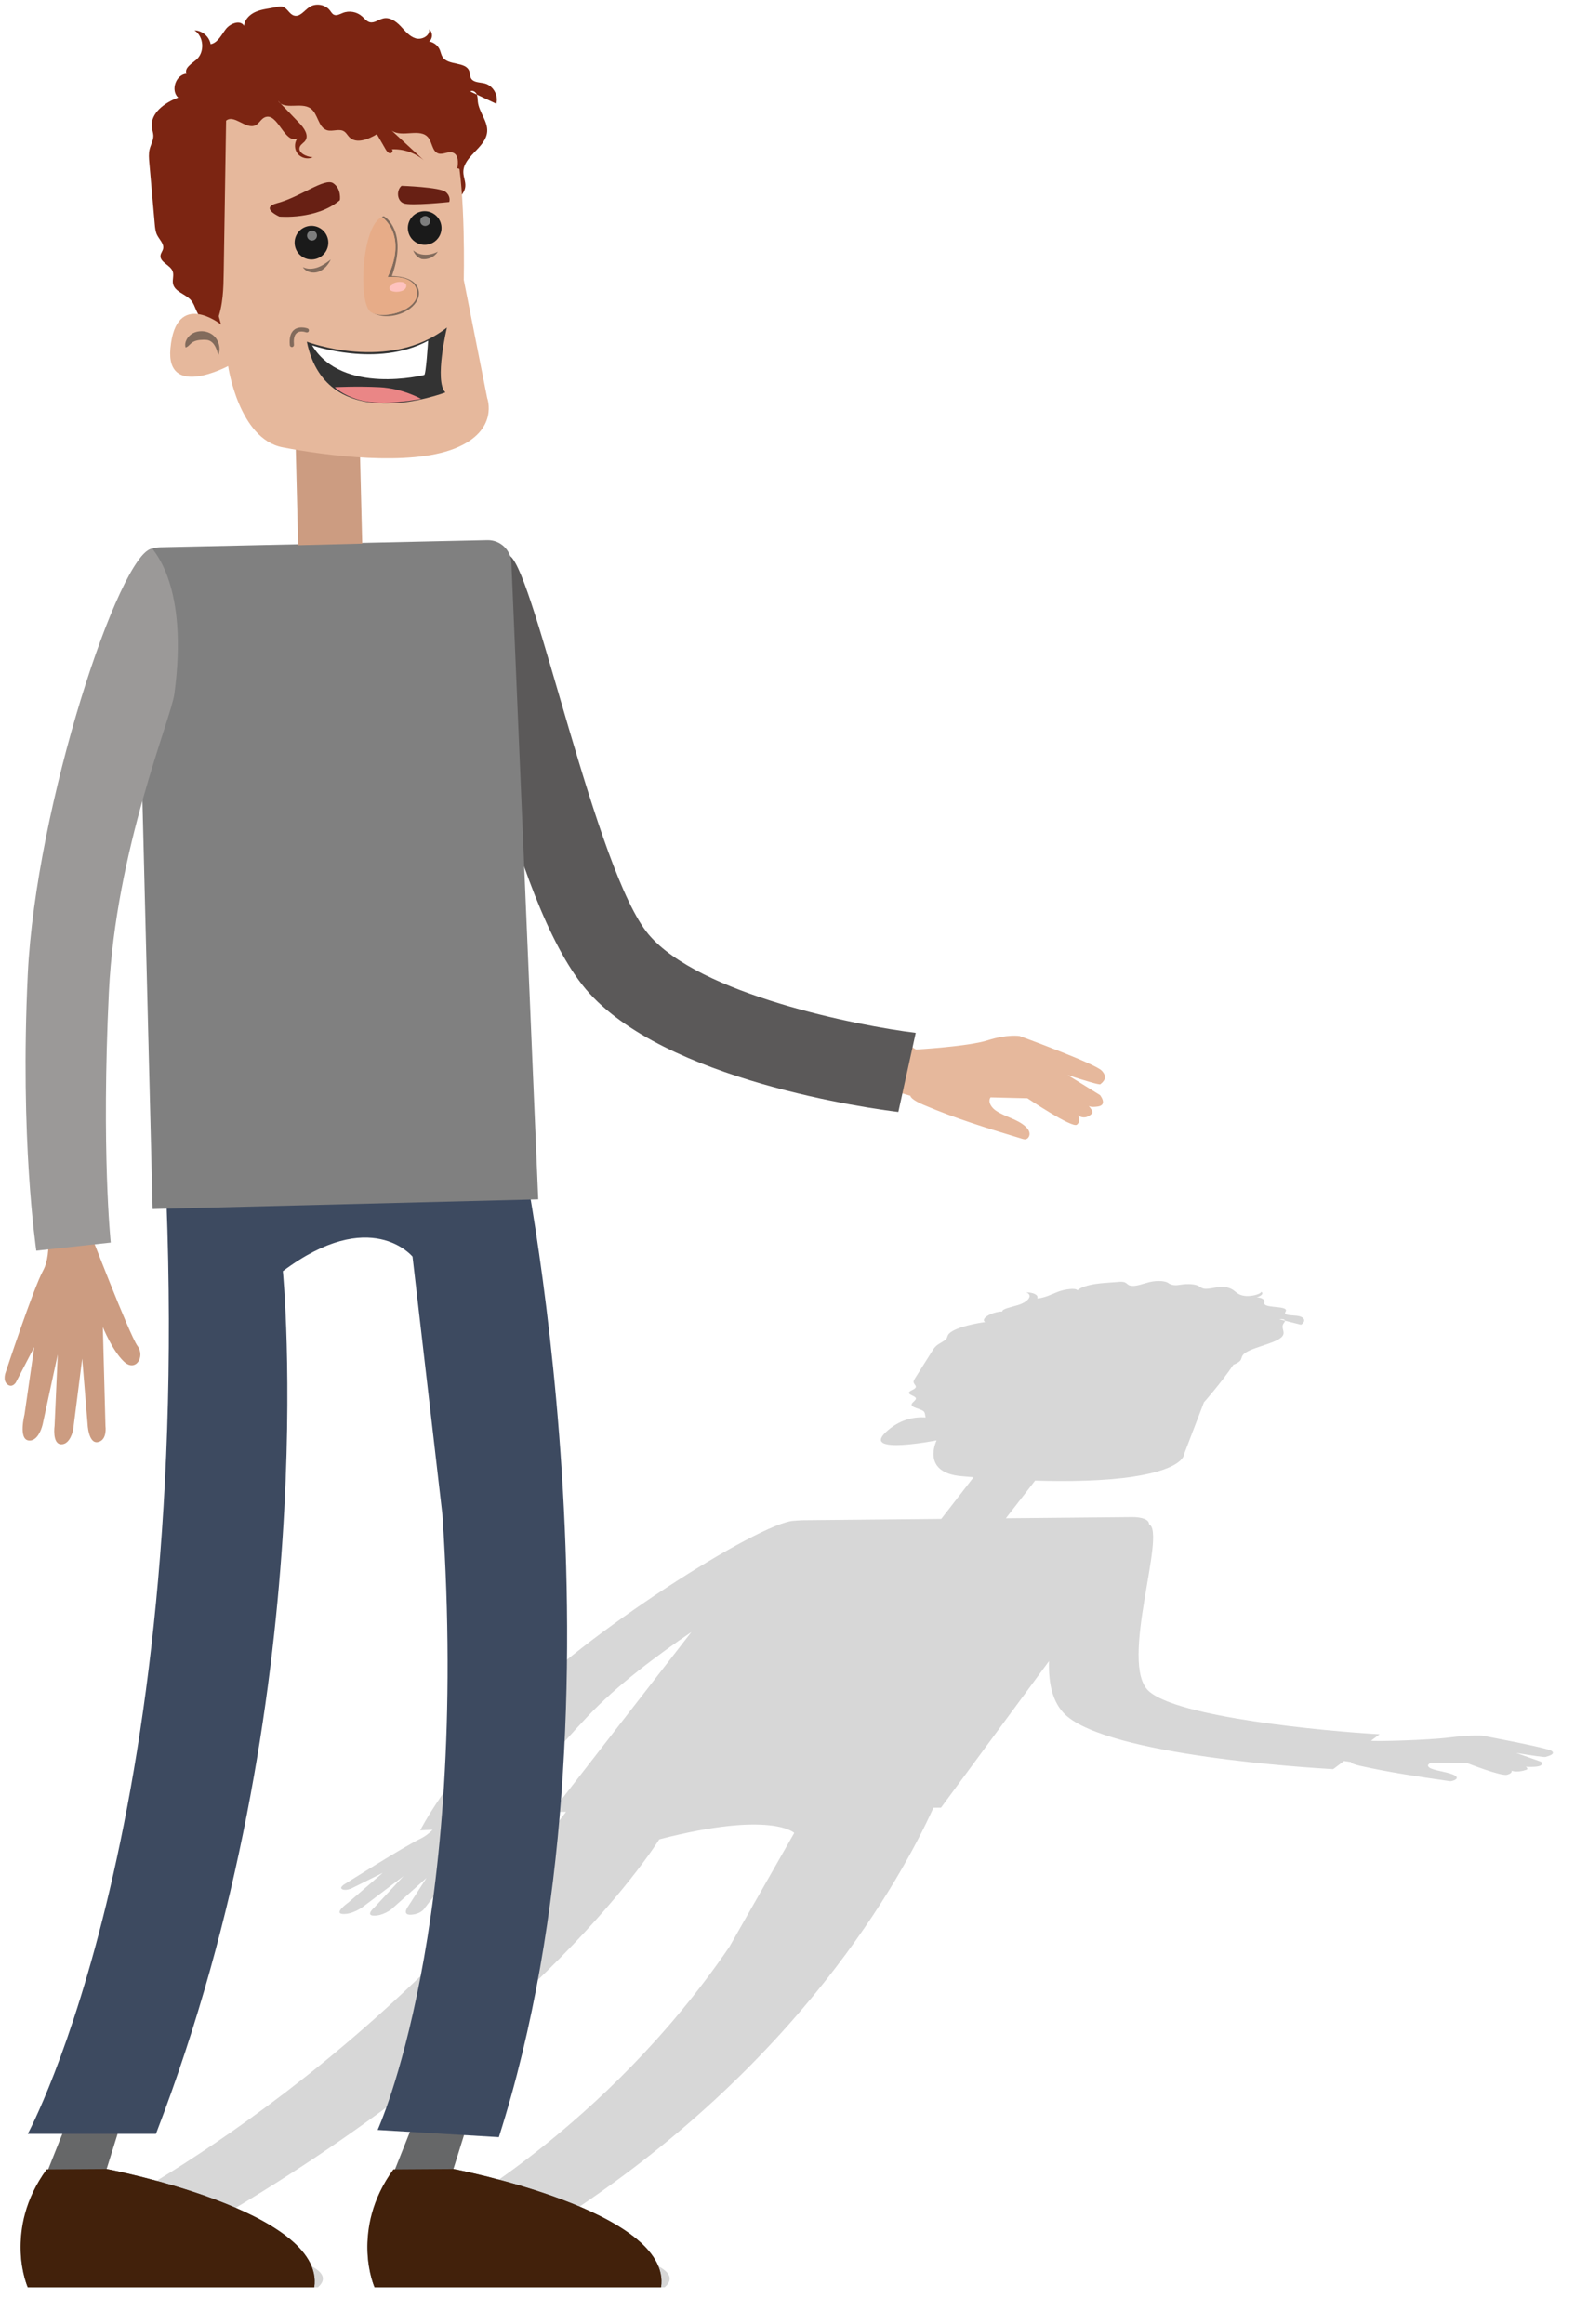 <?xml version="1.0" encoding="UTF-8"?>
<svg width="207px" height="303px" viewBox="0 0 207 303" version="1.1" xmlns="http://www.w3.org/2000/svg" xmlns:xlink="http://www.w3.org/1999/xlink">
    <!-- Generator: sketchtool 50.2 (55047) - http://www.bohemiancoding.com/sketch -->
    <title>customer</title>
    <desc>Created with sketchtool.</desc>
    <defs>
        <filter x="-3.0%" y="-4.6%" width="106.0%" height="109.1%" filterUnits="objectBoundingBox" id="filter-1">
            <feGaussianBlur stdDeviation="2" in="SourceGraphic"/>
        </filter>
    </defs>
    <g id="Page-1" stroke="none" stroke-width="1" fill-rule="evenodd">
        <g id="customer">
            <path d="M104.515,198.184 L122.696,198.011 L126.911,192.577 C126.337,192.531 125.799,192.485 125.304,192.44 C119.987,191.955 122.092,187.772 122.092,187.772 C122.092,187.772 112.379,189.685 115.413,186.758 C117.209,185.025 119.161,184.69 120.656,184.783 C120.569,184.368 120.587,184.152 120.401,183.989 C120,183.623 118.68,183.509 118.845,183.042 C118.931,182.804 119.399,182.548 119.397,182.323 C119.392,181.953 118.124,181.807 118.574,181.411 C118.728,181.274 119.051,181.164 119.227,181.031 C119.607,180.745 119.186,180.507 119.103,180.247 C119.043,180.053 119.18,179.832 119.316,179.616 C120.059,178.439 120.798,177.267 121.541,176.09 C121.702,175.834 121.874,175.565 122.224,175.314 C122.592,175.05 123.159,174.798 123.369,174.525 C123.485,174.375 123.48,174.23 123.554,174.08 C123.962,173.255 126.413,172.629 128.422,172.343 C127.744,171.929 129.225,171.016 130.654,170.968 C130.597,170.641 131.805,170.394 132.613,170.161 C134.08,169.733 134.697,168.834 133.767,168.477 C134.764,168.486 135.401,168.838 135.206,169.275 C136.211,169.191 137.046,168.741 137.905,168.406 C138.761,168.076 140.252,167.855 140.447,168.217 C140.82,167.838 141.805,167.538 142.718,167.397 C143.636,167.251 144.533,167.225 145.44,167.146 C145.777,167.115 146.132,167.079 146.404,167.119 C146.94,167.203 146.907,167.556 147.46,167.626 C148.149,167.719 149.039,167.331 149.86,167.137 C150.893,166.894 152.067,166.983 152.378,167.335 C152.98,167.653 153.489,167.542 153.924,167.476 C154.881,167.326 155.827,167.406 156.277,167.67 C156.496,167.794 156.628,167.961 157.004,168.01 C157.567,168.076 158.33,167.838 158.998,167.785 C159.891,167.71 160.472,167.966 160.832,168.234 C161.189,168.508 161.48,168.825 162.199,168.935 C162.919,169.046 164.237,168.79 164.407,168.42 C164.755,168.587 164.435,168.962 163.81,169.12 C164.377,169.16 164.763,169.345 164.806,169.588 C164.827,169.729 164.748,169.883 164.827,170.011 C165.146,170.518 167.651,170.253 167.632,170.822 C167.627,170.954 167.468,171.104 167.516,171.228 C167.618,171.483 168.472,171.457 169.056,171.527 C170.051,171.651 170.313,172.215 169.597,172.696 C168.662,172.458 167.723,172.224 166.785,171.99 C167.144,171.902 167.466,172.003 167.494,172.145 C167.525,172.281 167.37,172.44 167.283,172.59 C166.938,173.189 167.673,173.705 167.065,174.305 C166.126,175.23 162.735,175.715 162.015,176.641 C161.806,176.91 161.881,177.174 161.606,177.443 C161.425,177.619 161.131,177.772 160.779,177.91 C159.208,180.243 156.933,182.817 156.933,182.817 L154.336,189.601 C154.336,189.601 154.391,191.492 147.638,192.515 C143.982,193.068 139.297,193.143 134.926,193.018 L131.115,197.93 L147.557,197.774 C148.941,197.759 149.805,198.145 149.771,198.691 C152.124,199.793 145.826,216.826 149.723,220.436 C153.445,223.888 172.719,225.687 179.832,226.088 L178.718,226.925 C179.069,227.044 186.062,226.872 188.891,226.511 C191.715,226.154 193.224,226.268 193.224,226.268 C193.224,226.268 201.692,227.842 202.262,228.257 C202.831,228.671 201.816,228.935 201.443,229.041 C201.275,229.09 199.517,228.825 197.631,228.517 L200.883,229.667 C200.883,229.667 201.426,230.231 200.072,230.32 C199.302,230.368 199.004,230.333 198.885,230.293 C199.014,230.399 199.226,230.615 198.981,230.707 C198.652,230.831 197.711,231.095 197.024,230.831 C197.024,230.831 197.234,231.144 196.45,231.364 C195.667,231.585 191.262,229.848 191.262,229.848 L186.511,229.795 C185.901,230.095 186.161,230.403 186.582,230.566 C187.487,230.923 188.936,231.038 189.651,231.466 C189.828,231.571 189.957,231.704 189.862,231.862 C189.772,232.017 189.389,232.193 189.023,232.206 C184.775,231.598 180.909,231.012 177.377,230.218 C177.017,230.139 176.034,229.901 176.124,229.702 L175.198,229.569 L173.783,230.633 C170.811,230.469 144.607,228.86 138.904,223.566 C137.19,221.978 136.65,219.398 136.743,216.543 L122.661,235.658 L121.673,235.669 C117.539,244.777 104.144,269.319 72.677,289.548 L68.233,289.429 L65.23,291.378 C65.23,291.378 91.783,293.767 86.639,298.175 L67.968,298.175 L49.296,298.175 C49.296,298.175 48.779,294.86 57.392,291.4 L61.333,289.244 L57.216,289.134 C57.216,289.134 78.885,277.58 95.089,253.78 L103.535,238.946 C103.535,238.946 100.554,235.997 85.937,239.784 C85.937,239.784 70.994,264.232 28.135,289.359 L23.136,289.359 L20.025,291.378 C20.025,291.378 46.577,293.767 41.434,298.175 L22.762,298.175 L4.09,298.175 C4.09,298.175 3.574,294.86 12.186,291.4 L15.929,289.359 L11.428,289.359 C11.428,289.359 46.67,272.276 73.788,236.193 L71.932,236.213 L90.133,212.749 C85.637,215.812 80.42,219.696 76.592,223.765 C67.982,232.916 64.901,238.091 64.874,238.14 L62.698,238.24 C62.791,240.051 63.023,243.633 63.416,244.082 C63.942,244.69 61.902,245.612 60.9,244.981 C59.901,244.346 59.798,242.998 59.798,242.998 L55.404,248.689 C55.404,248.689 55.003,249.495 53.65,249.605 C52.296,249.716 53.194,248.534 53.194,248.534 L55.601,244.809 L51.009,248.905 C51.009,248.905 49.943,249.751 48.757,249.733 C47.568,249.72 48.799,248.658 48.799,248.658 L52.609,244.571 L47.301,248.587 C47.301,248.587 45.977,249.588 44.694,249.513 C43.411,249.438 45.399,248.027 45.399,248.027 L49.898,244.148 L45.818,246.176 C45.818,246.176 45.06,246.524 44.607,246.286 C44.156,246.044 45.008,245.572 45.008,245.572 C45.008,245.572 52.613,240.758 54.724,239.744 C55.416,239.412 55.969,238.972 56.4,238.532 L54.778,238.607 C54.907,238.387 57.924,232.25 66.89,222.72 C76.008,213.031 99.006,198.488 103.478,198.254" id="!shadow" fill="#474747" opacity="0.47" filter="url(#filter-1)"/>
            <g id="!customer">
                <path d="M20.996,10.875 C19.898,11.155 19.167,12.435 19.483,13.525 C20.616,12.985 21.749,12.455 22.882,11.925 C22.596,11.725 22.19,11.955 22.045,12.275 C21.9,12.585 21.923,12.945 21.885,13.285 C21.731,14.645 20.567,15.815 20.676,17.175 C20.844,19.275 23.832,20.375 23.781,22.475 C23.766,23.085 23.471,23.685 23.523,24.295 C23.609,25.315 24.563,25.985 25.323,26.665 C27.41,28.515 28.478,31.215 29.885,33.625 C32.655,38.375 36.978,42.195 42.028,44.365 C44.927,45.615 48.143,46.325 51.254,45.795 C54.364,45.265 57.338,43.345 58.598,40.455 C58.796,40.005 58.957,39.515 59.279,39.145 C59.985,38.315 61.4,38.055 61.624,36.995 C61.736,36.455 61.481,35.875 61.67,35.365 C61.983,34.525 63.372,34.195 63.253,33.295 C63.212,32.985 62.981,32.735 62.915,32.435 C62.774,31.785 63.393,31.245 63.692,30.655 C63.914,30.215 63.96,29.715 64.004,29.225 C64.24,26.555 64.477,23.895 64.714,21.225 C64.766,20.645 64.817,20.035 64.677,19.465 C64.529,18.865 64.171,18.295 64.188,17.675 C64.197,17.335 64.323,17.005 64.374,16.665 C64.652,14.795 62.722,13.375 60.951,12.725 C61.974,11.785 61.253,9.715 59.864,9.605 C60.193,8.865 59.19,8.305 58.577,7.775 C57.465,6.805 57.597,4.765 58.824,3.955 C57.82,3.975 56.889,4.775 56.721,5.765 C55.786,5.575 55.325,4.555 54.745,3.795 C54.164,3.045 52.856,2.545 52.361,3.365 C52.303,2.505 51.568,1.825 50.772,1.505 C49.975,1.175 49.1,1.115 48.259,0.935 C47.948,0.865 47.622,0.785 47.317,0.875 C46.711,1.065 46.451,1.865 45.839,2.025 C45.073,2.235 44.506,1.355 43.846,0.915 C43.015,0.365 41.768,0.565 41.163,1.365 C41.013,1.555 40.888,1.795 40.665,1.905 C40.297,2.085 39.88,1.835 39.5,1.685 C38.668,1.345 37.656,1.525 36.985,2.125 C36.664,2.405 36.392,2.785 35.976,2.895 C35.358,3.045 34.793,2.505 34.169,2.385 C33.338,2.215 32.545,2.795 31.961,3.405 C31.376,4.025 30.821,4.745 30.01,4.995 C29.199,5.245 28.094,4.665 28.232,3.825 C27.744,4.205 27.752,5.055 28.245,5.415 C27.645,5.505 27.105,5.925 26.86,6.475 C26.722,6.795 26.673,7.145 26.487,7.435 C25.746,8.585 23.461,7.985 23.007,9.275 C22.902,9.575 22.936,9.915 22.786,10.195 C22.471,10.775 21.639,10.715 20.996,10.875" id="Fill-1184" fill="#7C2512" transform="translate(42.089, 23.289) scale(-1, 1) translate(-42.089, -23.289) "/>
                <path d="M7.469,159.855 C7.469,159.855 2.007,174.095 0.976,175.465 C-0.056,176.845 1.217,178.935 2.744,177.505 C4.271,176.065 5.497,173.005 5.497,173.005 L5.154,185.915 C5.154,185.915 4.884,187.745 6.145,187.995 C7.407,188.245 7.492,185.565 7.492,185.565 L8.186,177.115 L9.369,186.405 C9.369,186.405 9.731,188.325 10.931,188.285 C12.131,188.255 11.785,185.845 11.785,185.845 L11.376,176.575 L13.341,185.685 C13.341,185.685 13.833,187.955 15.178,187.785 C16.523,187.615 15.709,184.415 15.709,184.415 L14.439,175.615 L16.831,180.215 C16.831,180.215 17.299,181.005 17.951,180.465 C18.603,179.915 18.144,178.845 18.144,178.845 C18.144,178.845 14.545,167.925 13.278,165.625 C12.012,163.325 12.864,158.765 12.864,158.765 L7.826,159.725 L7.469,159.855" id="Fill-1185" fill="#CC9C81" transform="translate(9.451, 173.525) scale(-1, 1) translate(-9.451, -173.525) "/>
                <path d="M138.346,136.815 C138.346,136.815 131.496,136.425 128.968,135.605 C126.441,134.795 124.837,135.055 124.837,135.055 C124.837,135.055 115.059,138.625 114.144,139.565 C113.23,140.505 114.025,141.105 114.31,141.345 C114.438,141.455 116.416,140.855 118.559,140.155 L114.349,142.765 C114.349,142.765 113.337,144.045 114.617,144.245 C115.347,144.355 115.674,144.275 115.826,144.185 C115.609,144.425 115.217,144.915 115.385,145.125 C115.612,145.405 116.333,146.005 117.24,145.405 C117.24,145.405 116.769,146.115 117.37,146.615 C117.969,147.115 123.82,143.175 123.82,143.175 L128.615,143.055 L128.673,143.135 C128.975,143.735 128.459,144.435 127.902,144.805 C126.7,145.615 125.155,145.875 124.084,146.845 C123.819,147.085 123.58,147.385 123.543,147.745 C123.505,148.095 123.741,148.495 124.096,148.525 C124.228,148.535 124.357,148.505 124.484,148.465 C128.85,147.145 133.204,145.815 137.397,144.015 C137.823,143.835 139.004,143.295 139.079,142.845 L144.029,141.405 L141.8,134.735 L138.346,136.815" id="Fill-1186" fill="#E6B89C" transform="translate(128.873, 141.631) scale(-1, 1) translate(-128.873, -141.631) "/>
                <path d="M62.012,144.955 L59.745,134.645 C67.192,133.735 87.963,129.655 94.558,121.825 C101.46,113.635 109.338,74.995 112.607,72.495 L119.367,78.555 C118.696,82.495 112.529,117.345 102.772,128.925 C92.663,140.935 65.119,144.585 62.012,144.955" id="Fill-1187" fill="#5B5959" transform="translate(89.556, 108.725) scale(-1, 1) translate(-89.556, -108.725) "/>
                <path d="M73.583,278.165 L75.017,282.755 C75.017,282.755 46.476,288.175 47.951,298.175 L85.294,298.175 C85.294,298.175 88.57,291.155 82.837,283.315 L79.398,274.665 L74.157,277.535 L73.583,278.165" id="Fill-1188" fill="#666768" transform="translate(67.061, 286.42) scale(-1, 1) translate(-67.061, -286.42) "/>
                <path d="M75.017,282.755 C75.017,282.755 46.476,288.175 47.951,298.175 L85.294,298.175 C85.294,298.175 88.57,290.655 82.837,282.805 L75.017,282.755" id="Fill-1189" fill="#42210B" transform="translate(67.061, 290.465) scale(-1, 1) translate(-67.061, -290.465) "/>
                <path d="M28.379,278.165 L29.812,282.755 C29.812,282.755 1.272,288.175 2.746,298.175 L40.09,298.175 C40.09,298.175 43.365,291.155 37.633,283.315 L34.193,274.665 L28.952,277.535 L28.379,278.165" id="Fill-1190" fill="#666768" transform="translate(21.856, 286.42) scale(-1, 1) translate(-21.856, -286.42) "/>
                <path d="M29.812,282.755 C29.812,282.755 1.272,288.175 2.746,298.175 L40.09,298.175 C40.09,298.175 43.365,290.655 37.633,282.805 L29.812,282.755" id="Fill-1191" fill="#42210B" transform="translate(21.856, 290.465) scale(-1, 1) translate(-21.856, -290.465) "/>
                <path d="M9.885,148.145 C9.885,148.145 -5.825,221.065 12.519,278.605 L28.325,277.665 C28.325,277.665 16.272,251.455 19.876,197.465 L23.776,163.815 C23.776,163.815 29.212,157.125 40.677,165.715 C40.677,165.715 35.272,221.175 57.219,278.175 L73.926,278.175 C73.926,278.175 51.323,236.515 56.237,148.345 L9.885,148.145" id="Fill-1192" fill="#3D4A60" transform="translate(38.774, 213.375) scale(-1, 1) translate(-38.774, -213.375) "/>
                <path d="M24.454,70.415 L67.154,71.345 C68.855,71.385 70.202,72.795 70.16,74.495 L68.086,157.615 L17.819,156.355 L21.316,73.355 C21.387,71.685 22.781,70.375 24.454,70.415" id="Fill-1193" fill="#808080" transform="translate(43.99, 114.015) scale(-1, 1) translate(-43.99, -114.015) "/>
                <polyline id="Fill-1194" fill="#CC9C81" transform="translate(42.862, 63.78) scale(-1, 1) translate(-42.862, -63.78) " points="38.866 56.485 47.217 56.695 46.858 71.075 38.507 70.865 38.866 56.485"/>
                <path d="M56.155,47.725 C56.155,47.725 54.779,57.215 49.058,58.315 C43.337,59.415 32.563,60.805 26.662,58.485 C20.76,56.165 22.389,51.875 22.389,51.875 L25.438,36.485 C25.438,36.485 25.178,25.005 26.406,19.655 C27.633,14.315 31.427,11.345 32.73,9.875 C34.032,8.405 46.459,4.475 52.515,8.925 C58.571,13.375 62.159,22.185 61.751,24.665 C61.343,27.145 57.077,42.305 57.077,42.305 C57.077,42.305 62.976,37.625 63.678,45.425 C64.276,52.065 56.155,47.725 56.155,47.725" id="Fill-1195" fill="#E6B89C" transform="translate(42.946, 33.305) scale(-1, 1) translate(-42.946, -33.305) "/>
                <path d="M38.462,31.145 C38.734,29.965 39.912,29.225 41.093,29.495 C42.274,29.765 43.012,30.945 42.741,32.125 C42.47,33.305 41.292,34.045 40.111,33.775 C38.929,33.505 38.191,32.325 38.462,31.145" id="Fill-1196" fill="#1A1A1A" transform="translate(40.601, 31.635) scale(-1, 1) translate(-40.601, -31.635) "/>
                <path d="M52.577,41.215 C52.189,41.215 51.807,41.165 51.442,41.085 C50.737,40.925 50.098,40.625 49.611,40.265 C48.713,39.605 48.268,38.725 48.418,37.925 C48.742,36.195 51.031,35.995 51.927,35.985 C49.85,30.215 52.758,28.315 52.885,28.235 C52.924,28.205 52.967,28.195 53.009,28.195 C53.088,28.195 53.164,28.235 53.208,28.305 C53.208,28.305 49.81,30.545 52.487,36.135 C52.487,36.135 52.207,36.105 51.798,36.105 C50.767,36.105 48.913,36.335 48.659,38.005 C48.385,39.815 51.029,41.055 53.07,41.055 C53.604,41.055 54.096,40.965 54.485,40.785 C53.867,41.085 53.214,41.215 52.577,41.215 M54.608,40.725 C54.612,40.725 54.616,40.715 54.62,40.715 C54.616,40.715 54.612,40.725 54.608,40.725" id="Fill-1197" fill="#826B5C" transform="translate(51.504, 34.705) scale(-1, 1) translate(-51.504, -34.705) "/>
                <path d="M43.068,28.235 C43.068,28.235 38.228,28.685 35.187,26.095 C35.187,26.095 34.949,24.635 36.05,23.885 C37.151,23.135 40.355,25.695 43.37,26.485 C45.683,27.095 43.068,28.235 43.068,28.235" id="Fill-1198" fill="#682014" transform="translate(39.745, 26.007) scale(-1, 1) translate(-39.745, -26.007) "/>
                <path d="M51.932,26.335 C51.932,26.335 56.989,26.865 57.874,26.505 C58.76,26.155 58.832,24.815 58.146,24.225 C58.146,24.225 53.123,24.395 52.39,25.025 C51.657,25.645 51.932,26.335 51.932,26.335" id="Fill-1199" fill="#682014" transform="translate(55.244, 25.428) scale(-1, 1) translate(-55.244, -25.428) "/>
                <path d="M51.923,28.305 C51.923,28.305 48.525,30.545 51.202,36.135 C51.202,36.135 47.729,35.675 47.374,38.005 C47.02,40.345 51.522,41.715 53.323,40.725 C55.123,39.725 54.567,29.265 51.923,28.305" id="Fill-1200" fill="#E7AC88" transform="translate(50.862, 34.678) scale(-1, 1) translate(-50.862, -34.678) "/>
                <path d="M41.717,35.535 C41.496,35.535 41.275,35.495 41.07,35.425 C40.345,35.155 39.812,34.525 39.478,33.825 C40.001,34.235 40.551,34.625 41.177,34.855 C41.494,34.965 41.835,35.035 42.171,35.035 C42.499,35.035 42.824,34.965 43.12,34.825 C42.831,35.295 42.276,35.535 41.717,35.535" id="Fill-1201" fill="#826B5C" transform="translate(41.299, 34.68) scale(-1, 1) translate(-41.299, -34.68) "/>
                <path d="M55.655,33.795 C54.945,33.795 54.237,33.415 53.864,32.805 C54.346,33.065 54.91,33.215 55.459,33.215 C56.058,33.215 56.638,33.035 57.074,32.635 C56.91,33.145 56.504,33.575 56.003,33.765 C55.888,33.785 55.772,33.795 55.655,33.795" id="Fill-1202" fill="#826B5C" transform="translate(55.469, 33.215) scale(-1, 1) translate(-55.469, -33.215) "/>
                <path d="M24.298,46.315 C23.94,45.435 24.214,44.355 24.928,43.735 C25.358,43.365 25.924,43.175 26.491,43.175 C26.868,43.175 27.246,43.255 27.583,43.425 C28.26,43.775 28.775,44.565 28.566,45.295 C28.248,45.225 28.049,44.915 27.796,44.715 C27.379,44.375 26.806,44.305 26.268,44.295 C26.225,44.295 26.183,44.295 26.14,44.295 C25.942,44.295 25.743,44.305 25.555,44.365 C24.788,44.625 24.489,45.525 24.298,46.315" id="Fill-1203" fill="#826B5C" transform="translate(26.377, 44.745) scale(-1, 1) translate(-26.377, -44.745) "/>
                <path d="M52.035,38.045 C51.83,38.045 51.626,38.015 51.43,37.955 C51.227,37.895 51.027,37.795 50.895,37.635 C50.763,37.465 50.715,37.225 50.824,37.045 C50.926,36.875 51.136,36.795 51.334,36.765 C51.426,36.755 51.519,36.745 51.612,36.745 C51.964,36.745 52.315,36.845 52.612,37.025 L52.487,37.045 C52.625,37.185 52.865,37.245 52.943,37.425 C53.003,37.565 52.941,37.735 52.829,37.835 C52.718,37.935 52.567,37.985 52.418,38.005 C52.292,38.035 52.163,38.045 52.035,38.045" id="Fill-1204" fill="#FEC2BE" transform="translate(51.865, 37.395) scale(-1, 1) translate(-51.865, -37.395) "/>
                <path d="M40.672,31.365 C40.624,31.365 40.576,31.355 40.527,31.345 C40.179,31.265 39.961,30.915 40.041,30.565 C40.11,30.275 40.376,30.065 40.671,30.065 C40.719,30.065 40.768,30.075 40.816,30.085 C41.165,30.165 41.382,30.515 41.302,30.855 C41.233,31.155 40.967,31.365 40.672,31.365" id="Fill-1205" fill="#7D7D7D" transform="translate(40.671, 30.715) scale(-1, 1) translate(-40.671, -30.715) "/>
                <path d="M39.98,45.245 C39.971,45.245 39.962,45.245 39.953,45.245 L39.901,45.235 C39.781,45.195 39.699,45.075 39.712,44.945 C39.763,44.415 39.741,43.715 39.338,43.405 C39.158,43.265 38.932,43.215 38.723,43.215 C38.402,43.215 38.124,43.325 38.119,43.325 C38.088,43.335 38.057,43.335 38.026,43.335 C37.917,43.335 37.814,43.275 37.773,43.165 C37.722,43.025 37.793,42.875 37.932,42.815 C37.956,42.805 38.3,42.685 38.721,42.685 C39.026,42.685 39.372,42.745 39.665,42.975 C40.146,43.345 40.342,44.025 40.247,45.005 C40.234,45.135 40.117,45.245 39.98,45.245" id="Fill-1206" fill="#826B5C" transform="translate(39.014, 43.965) scale(-1, 1) translate(-39.014, -43.965) "/>
                <path d="M58.26,44.545 C58.26,44.545 47.544,48.615 39.997,42.695 C39.997,42.695 41.67,49.675 40.204,51.155 C40.204,51.155 55.685,57.185 58.26,44.545" id="Fill-1207" fill="#333333" transform="translate(49.129, 47.644) scale(-1, 1) translate(-49.129, -47.644) "/>
                <path d="M40.678,44.415 C40.678,44.415 40.959,48.925 41.191,48.885 C41.191,48.885 51.854,51.575 55.806,45.015 C55.806,45.015 47.302,48.005 40.678,44.415" id="Fill-1208" fill="#FFFFFF" transform="translate(48.242, 46.923) scale(-1, 1) translate(-48.242, -46.923) "/>
                <path d="M54.892,50.475 C54.892,50.475 52.054,50.325 49.054,50.475 C46.054,50.625 43.644,51.995 43.644,51.995 C43.644,51.995 48.528,53.015 51.66,52.145 C53.953,51.505 54.892,50.475 54.892,50.475" id="Fill-1209" fill="#EA8686" transform="translate(49.268, 51.452) scale(-1, 1) translate(-49.268, -51.452) "/>
                <path d="M53.219,29.235 C53.49,28.055 54.668,27.315 55.85,27.585 C57.031,27.855 57.769,29.035 57.497,30.215 C57.226,31.395 56.049,32.135 54.867,31.865 C53.686,31.595 52.948,30.415 53.219,29.235" id="Fill-1210" fill="#1A1A1A" transform="translate(55.358, 29.725) scale(-1, 1) translate(-55.358, -29.725) "/>
                <path d="M55.429,29.455 C55.381,29.455 55.332,29.445 55.284,29.435 C54.935,29.355 54.718,29.005 54.798,28.665 C54.866,28.365 55.133,28.155 55.428,28.155 C55.476,28.155 55.524,28.165 55.573,28.175 C55.921,28.255 56.138,28.605 56.058,28.955 C55.99,29.255 55.724,29.455 55.429,29.455" id="Fill-1211" fill="#7D7D7D" transform="translate(55.428, 28.805) scale(-1, 1) translate(-55.428, -28.805) "/>
                <path d="M21.791,163.045 C21.845,162.545 23.935,148.625 22.901,127.005 C21.848,105.025 10.953,72.035 6.676,71.505 L6.624,71.545 C6.563,71.885 1.889,76.265 3.79,90.445 C4.233,93.755 11.436,110.705 12.33,129.375 C13.323,150.135 12.097,161.875 12.084,161.985 L21.791,163.045" id="Fill-1212" fill="#9B9998" transform="translate(13.261, 117.275) scale(-1, 1) translate(-13.261, -117.275) "/>
                <path d="M55.457,41.785 C54.683,39.795 54.639,37.615 54.606,35.495 C54.503,28.905 54.399,22.325 54.296,15.735 C53.251,14.855 51.69,16.945 50.462,16.335 C49.987,16.105 49.752,15.525 49.268,15.305 C47.571,14.545 46.724,18.795 45.017,18.055 C45.436,18.635 45.408,19.505 44.952,20.055 C44.496,20.605 43.653,20.805 43.001,20.505 C43.854,20.435 45.017,19.895 44.677,19.115 C44.538,18.795 44.18,18.625 43.977,18.345 C43.483,17.645 44.105,16.725 44.694,16.105 C45.638,15.115 46.583,14.135 47.528,13.145 C46.716,14.415 44.522,13.265 43.289,14.135 C42.294,14.835 42.306,16.615 41.143,16.975 C40.417,17.195 39.541,16.715 38.906,17.135 C38.627,17.315 38.471,17.635 38.237,17.875 C37.318,18.795 35.758,18.165 34.639,17.495 C34.259,18.155 33.879,18.805 33.499,19.465 C33.361,19.705 33.178,19.965 32.904,19.985 C32.63,19.995 32.467,19.505 32.737,19.465 C31.222,19.385 29.684,19.905 28.528,20.885 C29.922,19.595 31.316,18.315 32.709,17.025 C31.339,17.985 28.995,16.635 27.942,17.935 C27.415,18.585 27.433,19.735 26.638,20.005 C26.022,20.205 25.329,19.675 24.721,19.905 C24.001,20.175 24.015,21.185 24.16,21.945 C23.886,21.965 23.629,22.135 23.494,22.375 C23.028,20.375 23.051,18.235 23.779,16.325 C24.655,14.015 26.48,12.185 28.493,10.755 C31.531,8.605 35.061,7.225 38.663,6.275 C40.206,5.875 41.791,5.545 43.384,5.625 C45.716,5.745 47.909,6.745 49.953,7.875 C51.658,8.815 53.324,9.865 54.687,11.265 C56.609,13.225 57.836,15.735 59.029,18.215 C59.57,19.325 60.114,20.455 60.378,21.675 C60.686,23.085 60.601,24.545 60.443,25.985 C59.832,31.505 58.127,36.905 55.457,41.785" id="Fill-1213" fill="#7C2512" transform="translate(41.884, 23.699) scale(-1, 1) translate(-41.884, -23.699) "/>
            </g>
        </g>
    </g>
</svg>